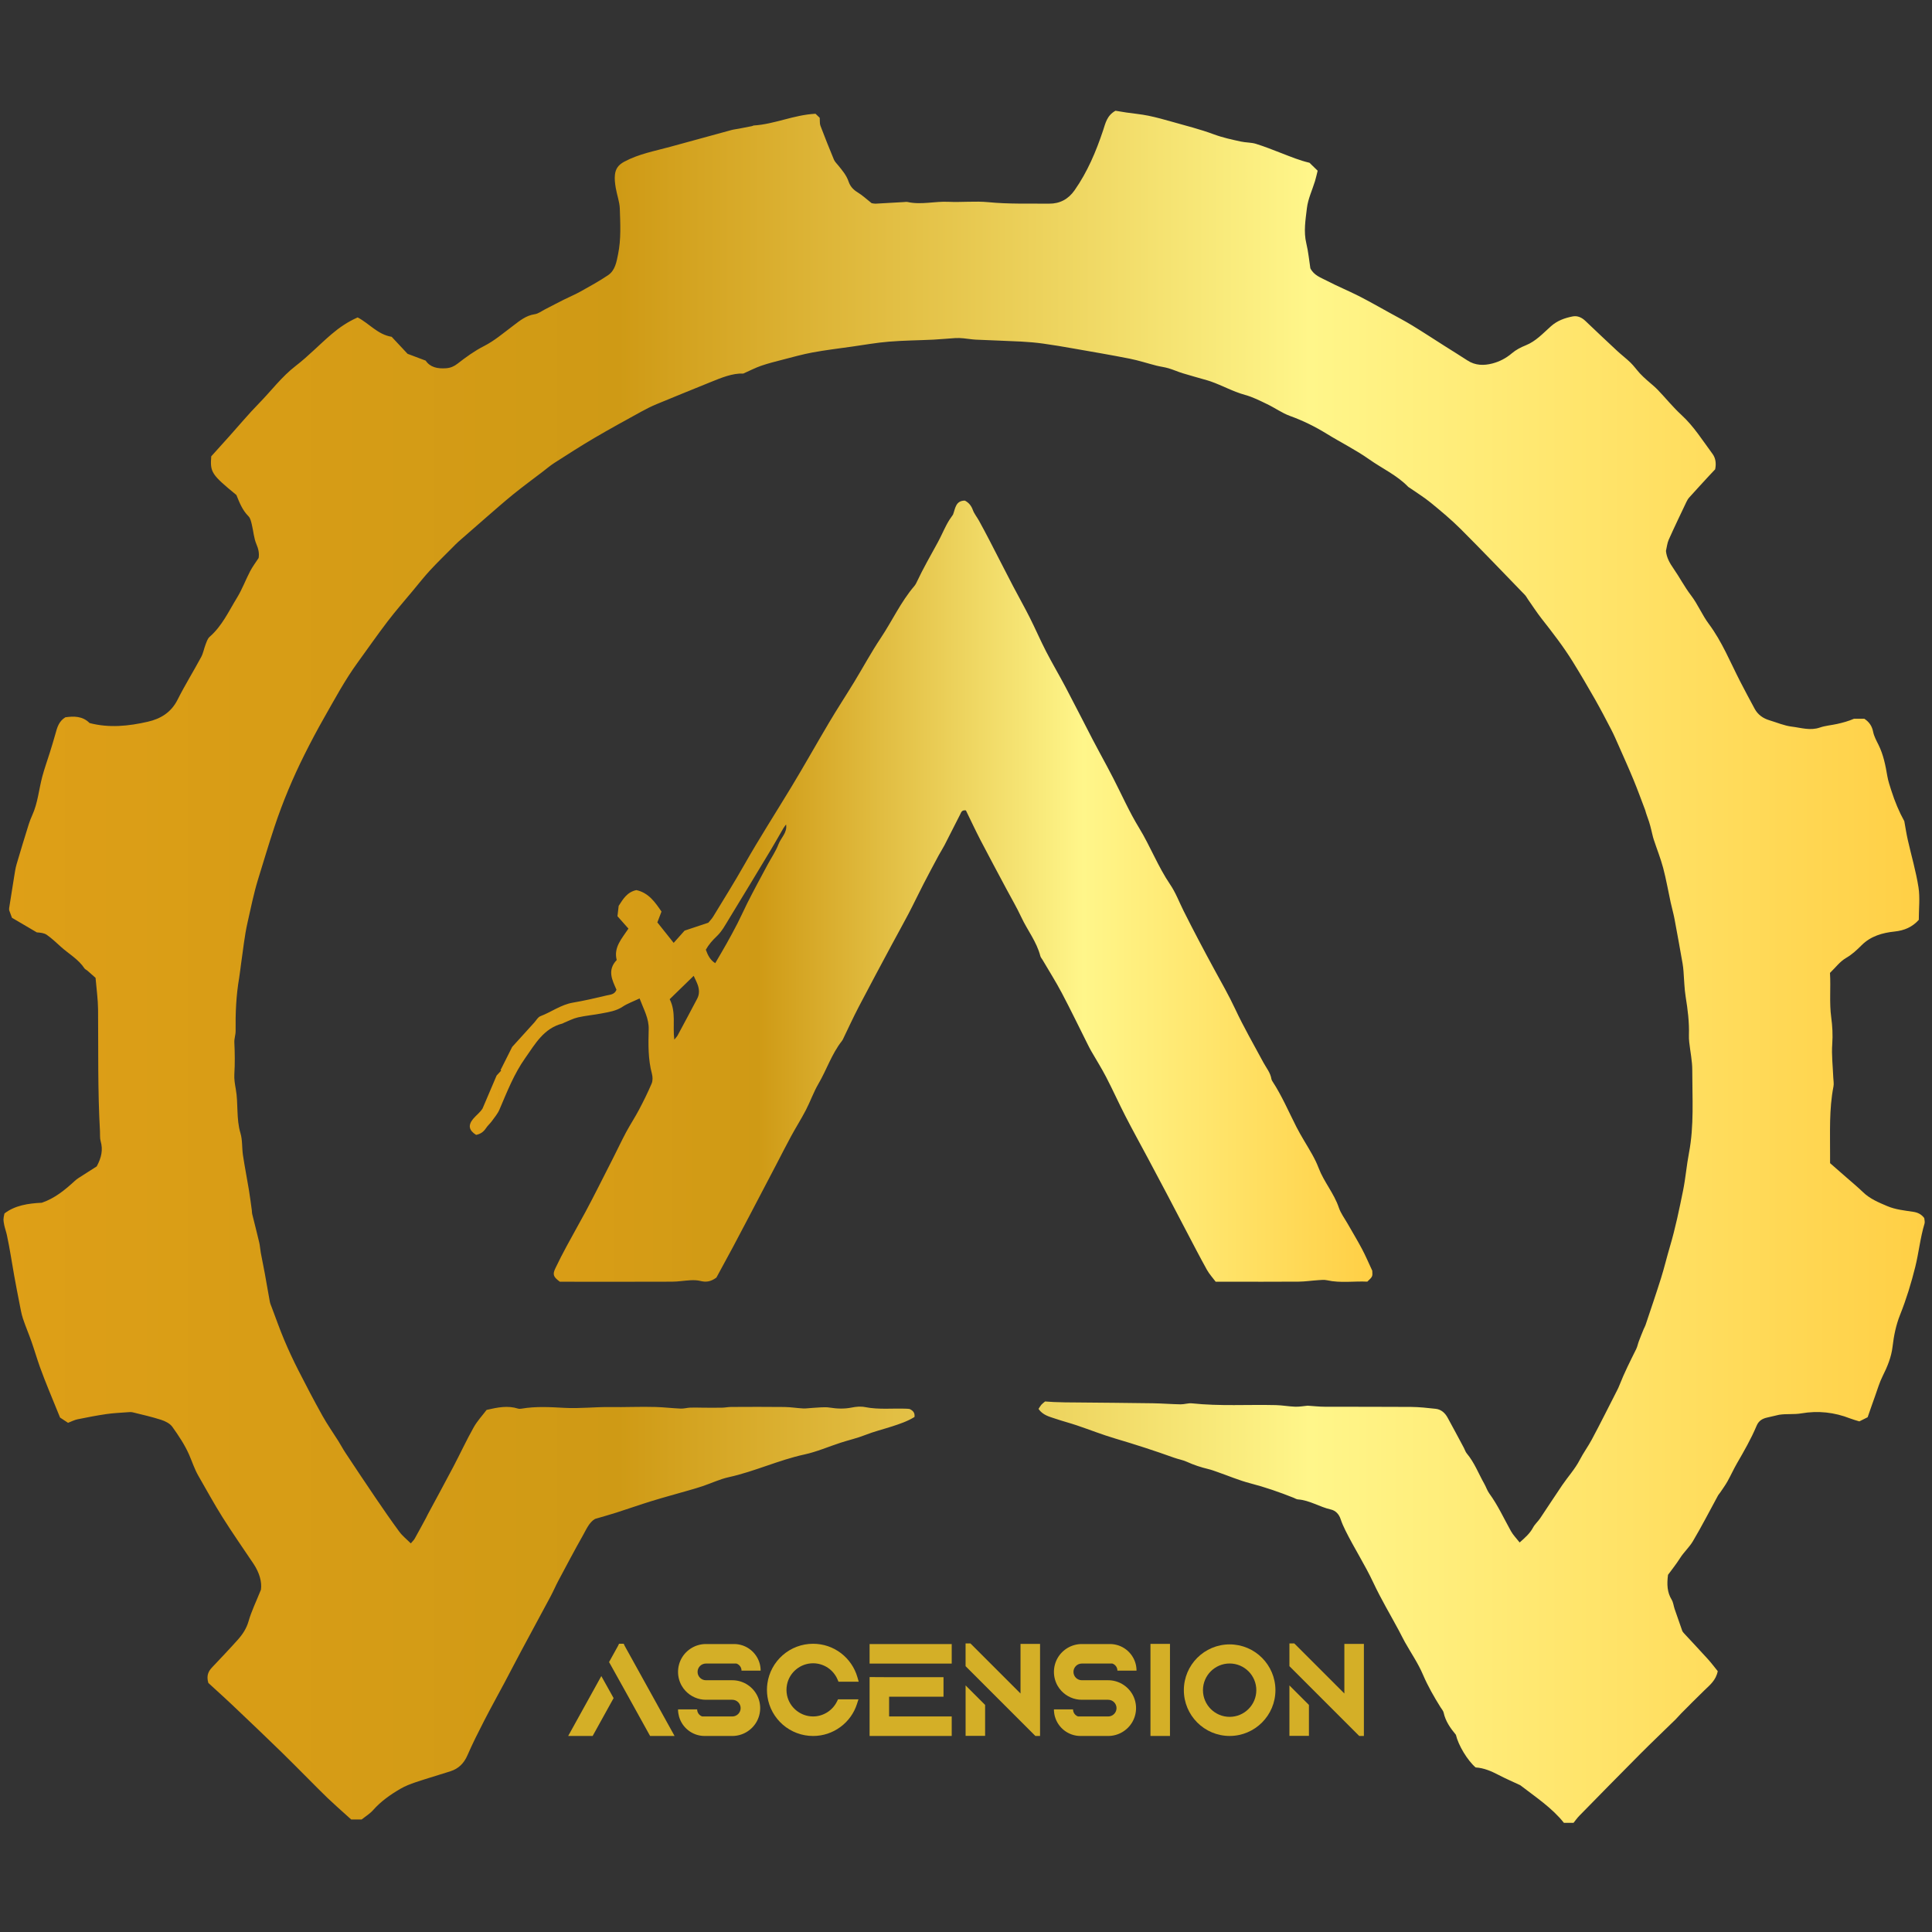<?xml version="1.0" encoding="utf-8"?>
<!-- Generator: Adobe Illustrator 26.0.1, SVG Export Plug-In . SVG Version: 6.00 Build 0)  -->
<svg version="1.1" id="Layer_1" xmlns="http://www.w3.org/2000/svg" xmlns:xlink="http://www.w3.org/1999/xlink" x="0px" y="0px"
	 viewBox="0 0 1000 1000" style="enable-background:new 0 0 1000 1000;" xml:space="preserve">
<rect x="0" y="0" width="1000" height="1000" fill="#333333" stroke="none"/>
<style type="text/css">
	.st0{fill:url(#SVGID_1_);}
	.st1{fill:url(#SVGID_00000044860618421108207580000010833356644175462324_);}
	.st2{fill:url(#SVGID_00000180360669580263629690000003824529975990515118_);}
	.st3{fill:url(#SVGID_00000162321787132968368350000006907448975675040921_);}
	.st4{fill:#D4AF27;}
</style>
<g>
	<linearGradient id="SVGID_1_" gradientUnits="userSpaceOnUse" x1="1.873" y1="500.421" x2="996.263" y2="500.421">
		<stop  offset="0" style="stop-color:#FFE35F"/>
		<stop  offset="0" style="stop-color:#DE9F17"/>
		<stop  offset="0.32" style="stop-color:#CF9A15"/>
		<stop  offset="0.68" style="stop-color:#FFF68A"/>
		<stop  offset="1" style="stop-color:#FFCF45"/>
	</linearGradient>
	<path class="st0" d="M107.83,871.08c-1.09-3.81,0.04-6.03,1.95-8.05c4.43-4.7,8.89-9.37,13.2-14.18c2.55-2.84,4.61-5.91,5.71-9.8
		c1.45-5.1,3.85-9.94,6.36-16.19c0.62-4.01-0.8-8.91-3.81-13.41c-5.37-8.03-10.93-15.96-16.07-24.13
		c-4.4-6.99-8.35-14.28-12.49-21.44c-2-3.46-3.2-7.27-4.78-10.89c-2.24-5.13-5.44-9.9-8.71-14.48c-1.23-1.72-3.64-2.92-5.76-3.6
		c-4.81-1.55-9.76-2.67-14.68-3.88c-0.87-0.22-1.85-0.13-2.76-0.06c-3.66,0.28-7.35,0.43-10.98,0.96c-4.99,0.73-9.95,1.69-14.9,2.7
		c-1.6,0.33-3.11,1.14-4.89,1.82c-1.15-0.76-2.42-1.59-4.13-2.72c-1.84-4.5-3.85-9.32-5.79-14.17c-1.59-3.98-3.2-7.96-4.64-12
		c-1.54-4.33-2.82-8.75-4.34-13.09c-1.41-4.04-3.12-7.97-4.46-12.03c-0.81-2.44-1.22-5.03-1.73-7.56
		c-0.95-4.81-1.88-9.62-2.75-14.44c-1.28-7.08-2.3-14.22-3.83-21.24c-0.75-3.42-2.5-6.63-1.24-11.11
		c5.35-4.13,12.19-5.23,19.33-5.55c6.65-2.25,11.97-6.61,17.07-11.3c0.56-0.52,1.17-1,1.81-1.42c3.34-2.15,6.69-4.28,9.55-6.1
		c2.44-4.55,3.33-8.59,2.02-13.06c-0.46-1.58-0.24-3.36-0.34-5.05c-1.19-21.03-0.82-42.08-0.99-63.12c-0.04-5.2-0.8-10.39-1.3-16.36
		c-1.08-0.96-2.66-2.38-4.27-3.77c-0.46-0.4-1.14-0.63-1.46-1.11c-3.11-4.74-8.06-7.46-12.14-11.13c-2.4-2.16-4.74-4.41-7.37-6.25
		c-1.39-0.97-3.34-1.14-5.16-1.27c-4.33-2.54-8.65-5.08-12.87-7.56c-0.57-1.55-1.04-2.84-1.45-3.94c0-0.51-0.04-0.82,0.01-1.12
		c0.85-5.44,1.7-10.88,2.59-16.31c0.35-2.11,0.64-4.26,1.24-6.31c2.02-6.92,4.15-13.81,6.29-20.7c0.5-1.61,1.14-3.19,1.83-4.73
		c2.89-6.37,3.42-13.33,5.19-19.98c1.1-4.14,2.58-8.17,3.85-12.26c1-3.22,2-6.44,2.9-9.68c0.91-3.29,1.71-6.61,5.2-8.75
		c4.38-0.61,8.9-0.68,12.52,2.98c10.18,2.66,20.24,1.59,30.16-0.68c6.59-1.5,12.07-4.8,15.36-11.34
		c3.78-7.54,8.26-14.72,12.26-22.16c1.07-1.98,1.43-4.33,2.26-6.45c0.55-1.41,1.05-3.08,2.11-4c6.45-5.6,9.9-13.28,14.22-20.32
		c2.63-4.29,4.39-9.12,6.73-13.6c1.27-2.43,2.95-4.64,4.42-6.9c0.38-2.55-0.14-4.73-1.16-7.13c-1.35-3.19-1.56-6.85-2.4-10.27
		c-0.36-1.46-0.72-3.19-1.7-4.17c-3.17-3.16-4.7-7.16-6.25-11c-12.91-10.62-13.66-11.74-13.03-20.03c2.93-3.25,6.12-6.78,9.3-10.32
		c5.13-5.71,10.04-11.63,15.42-17.11c6.34-6.46,11.73-13.79,19.03-19.4c6.56-5.04,12.31-11.11,18.62-16.47
		c3.96-3.36,8.26-6.33,13.41-8.59c5.93,3.05,10.32,8.85,17.61,10.03c2.8,2.99,5.74,6.15,8.23,8.8c3.4,1.28,6.1,2.3,9.38,3.53
		c2.27,3.44,6.14,4.28,10.58,3.94c2.28-0.17,4.08-0.95,5.86-2.33c4.35-3.37,8.73-6.59,13.74-9.14c5.4-2.74,10.14-6.83,15.04-10.5
		c3.44-2.59,6.66-5.33,11.21-5.99c1.87-0.27,3.58-1.63,5.35-2.53c3.27-1.67,6.5-3.39,9.78-5.03c2.86-1.43,5.84-2.66,8.63-4.22
		c4.8-2.68,9.63-5.33,14.18-8.4c3.73-2.51,4.4-6.9,5.23-10.96c1.58-7.76,1.13-15.64,0.88-23.47c-0.12-3.62-1.51-7.19-2.11-10.81
		c-0.37-2.25-0.68-4.61-0.41-6.85c0.35-2.91,1.65-4.97,4.75-6.64c7.59-4.1,15.88-5.54,23.98-7.78c10.49-2.91,20.99-5.77,31.5-8.62
		c1.32-0.36,2.7-0.5,4.05-0.76c2.23-0.42,4.46-0.85,6.69-1.3c0.3-0.06,0.57-0.3,0.86-0.32c10.77-0.66,20.72-5.5,31.98-6.07
		c0.61,0.59,1.49,1.43,2.18,2.1c0.13,1.68-0.05,3,0.37,4.1c2.23,5.87,4.56,11.71,6.97,17.51c0.46,1.1,1.4,2,2.18,2.95
		c2.12,2.62,4.32,5.15,5.43,8.45c0.8,2.39,2.35,4.16,4.62,5.54c2.48,1.5,4.63,3.53,7.31,5.64c0.41,0.05,1.32,0.28,2.22,0.24
		c4.85-0.24,9.69-0.55,14.54-0.83c0.62-0.04,1.26-0.16,1.84-0.03c7.03,1.57,14.03-0.43,21.07-0.1c6.92,0.33,13.93-0.47,20.8,0.2
		c10.46,1.03,20.9,0.66,31.35,0.76c5.56,0.05,9.97-2.29,13.21-6.92c6.69-9.54,11.12-20.09,14.79-31.08
		c1.18-3.53,1.91-7.61,6.39-10.09c1.47,0.24,3.54,0.6,5.62,0.91c3.78,0.55,7.61,0.89,11.35,1.65c4.16,0.85,8.27,2,12.36,3.16
		c7.2,2.05,14.51,3.86,21.51,6.47c4.64,1.73,9.37,2.73,14.13,3.77c2.53,0.55,5.24,0.41,7.69,1.16c4.5,1.39,8.9,3.16,13.3,4.86
		c4.7,1.82,9.36,3.76,14.46,4.95c1.31,1.28,2.62,2.55,4.22,4.11c-0.48,1.9-0.84,3.64-1.36,5.34c-1.43,4.69-3.65,9.28-4.21,14.06
		c-0.7,6-1.78,12.11-0.29,18.26c1.04,4.3,1.44,8.75,2.08,12.85c1.88,3.7,5.43,4.82,8.49,6.42c5.41,2.83,11.09,5.15,16.54,7.91
		c5.43,2.76,10.73,5.8,16.07,8.74c3.89,2.14,7.84,4.21,11.63,6.52c5.72,3.49,11.33,7.17,17,10.77c3.87,2.45,7.77,4.85,11.6,7.35
		c4.05,2.64,8.46,2.7,12.87,1.56c3.72-0.97,7.11-2.72,10.13-5.3c2.05-1.75,4.59-3.08,7.11-4.08c5.32-2.12,9.03-6.29,13.13-9.92
		c3.25-2.88,7.05-4.23,11.11-5.04c2.58-0.52,4.8,0.52,6.71,2.34c5.46,5.2,10.93,10.38,16.45,15.51c2.25,2.09,4.72,3.94,6.91,6.08
		c1.75,1.71,3.17,3.74,4.83,5.55c1.14,1.24,2.4,2.38,3.66,3.51c1.82,1.65,3.79,3.14,5.49,4.9c4.16,4.32,7.93,9.04,12.33,13.08
		c6.44,5.9,10.97,13.24,16.08,20.13c1.56,2.11,2.05,4.79,1.39,8.02c-0.85,0.9-2.02,2.1-3.15,3.34c-3.43,3.73-6.87,7.46-10.26,11.23
		c-0.61,0.67-1.09,1.5-1.48,2.32c-3.09,6.51-6.22,13-9.16,19.58c-0.79,1.78-0.96,3.84-1.42,5.77c0.32,3.48,1.97,6.32,3.93,9.15
		c3.14,4.52,5.68,9.46,9.02,13.82c3.57,4.67,5.75,10.15,9.22,14.79c6.83,9.15,11.04,19.66,16.19,29.7c2.44,4.77,4.99,9.48,7.53,14.2
		c1.69,3.15,4.4,5.03,7.77,6.03c3.81,1.14,7.57,2.78,11.46,3.25c4.78,0.58,9.56,2.2,14.53,0.48c2.87-0.99,6-1.2,8.98-1.87
		c2.94-0.66,5.86-1.45,8.67-2.67c1.84,0,3.67,0,5.4,0c2.58,1.7,3.96,3.83,4.55,6.79c0.46,2.33,1.7,4.54,2.77,6.71
		c2.55,5.15,3.63,10.67,4.58,16.27c0.43,2.51,1.29,4.97,2.06,7.41c1.8,5.68,4.11,11.15,6.71,15.82c0.66,3.61,1.11,6.64,1.79,9.63
		c1.85,8.2,4.25,16.32,5.55,24.6c0.85,5.39,0.16,11.03,0.16,16.84c-3.26,3.64-7.33,5.52-12.6,6.06c-6.18,0.64-12.28,2.36-16.98,7.06
		c-2.47,2.48-4.96,4.82-8.12,6.64c-3.1,1.8-5.42,4.96-8.27,7.71c0.48,7.72-0.4,15.34,0.65,23.05c0.6,4.43,0.86,9.03,0.53,13.65
		c-0.42,5.78,0.3,11.64,0.53,17.47c0.06,1.54,0.39,3.13,0.1,4.6c-2.32,11.88-1.71,23.89-1.76,35.87c0,1.07,0,2.15,0,3.83
		c2.67,2.33,5.55,4.83,8.41,7.35c2.88,2.53,5.85,4.98,8.61,7.64c3.61,3.5,8.13,5.35,12.6,7.25c4.24,1.81,8.87,2.25,13.39,2.94
		c2.26,0.34,4.12,1.14,5.73,3.22c0.05,0.79,0.43,1.94,0.15,2.88c-2.22,7.33-2.95,14.98-4.79,22.4c-2.1,8.45-4.64,16.74-7.86,24.81
		c-2.13,5.33-3.24,10.84-3.9,16.51c-0.63,5.4-2.72,10.44-5.12,15.21c-1.68,3.34-2.65,6.83-3.9,10.27c-1.36,3.73-2.63,7.5-3.87,11.03
		c-1.69,0.84-2.91,1.45-4.3,2.15c-1.6-0.5-3.23-0.92-4.79-1.53c-8.19-3.2-16.54-4.11-25.29-2.61c-3.74,0.64-7.68,0.11-11.46,0.72
		c-2.04,0.48-4.08,0.97-6.13,1.42c-2.52,0.56-4.42,1.66-5.52,4.29c-2.83,6.76-6.49,13.1-10.16,19.44c-1.76,3.05-3.2,6.28-4.92,9.35
		c-1.12,1.99-2.49,3.85-3.76,5.75c-0.34,0.51-0.8,0.95-1.09,1.48c-4.34,7.94-8.45,16.01-13.07,23.78c-1.83,3.07-4.63,5.56-6.6,8.67
		c-2.02,3.2-4.43,6.17-6.24,8.66c-0.65,5.03-0.43,9.06,1.88,12.86c0.85,1.4,1,3.21,1.54,4.81c1.28,3.76,2.58,7.51,3.92,11.24
		c0.2,0.55,0.65,1.05,1.06,1.49c4.07,4.4,8.19,8.76,12.21,13.2c1.84,2.03,3.48,4.23,5.13,6.26c-0.89,4.65-4.03,7.15-6.89,9.9
		c-4.08,3.93-8.05,7.98-12.05,11.99c-0.98,0.98-1.84,2.07-2.83,3.04c-6.14,6.01-12.37,11.92-18.43,18
		c-10.55,10.59-21,21.27-31.47,31.95c-1.18,1.21-2.15,2.63-2.96,3.62c-1.98,0-3.19,0-5,0c-6.11-7.73-14.61-13.32-22.59-19.47
		c-3.71-1.74-7.51-3.37-11.16-5.28c-3.83-2-7.73-3.68-11.93-3.91c-4.24-3.63-8.97-11.5-10.22-16.9c-2.81-3.39-5.37-6.96-6.34-11.46
		c-0.21-0.99-1.03-1.86-1.6-2.77c-3.4-5.46-6.58-10.97-9.13-16.95c-2.5-5.88-6.21-11.24-9.35-16.85c-1.1-1.97-2.06-4.01-3.13-5.99
		c-4.41-8.21-9.21-16.24-13.16-24.67c-4.35-9.29-9.91-17.89-14.46-27.05c-0.96-1.92-1.84-3.9-2.51-5.93
		c-0.85-2.59-2.64-4.41-5.07-4.95c-5.82-1.31-10.96-4.8-17.04-5.22c-0.73-0.05-1.43-0.53-2.14-0.82
		c-7.39-2.94-14.87-5.54-22.59-7.54c-5.73-1.49-11.23-3.85-16.84-5.8c-1.56-0.54-3.12-1.14-4.72-1.52
		c-3.85-0.92-7.57-2.14-11.19-3.79c-2.06-0.94-4.37-1.31-6.51-2.08c-10.09-3.62-20.27-6.92-30.56-9.96
		c-6.76-2-13.33-4.61-20.01-6.86c-3.6-1.21-7.29-2.16-10.88-3.38c-3.17-1.07-6.57-1.83-8.81-5.08c0.48-0.72,0.91-1.51,1.47-2.17
		c0.49-0.57,1.14-1.01,1.93-1.69c1.39,0.09,2.9,0.22,4.42,0.29c1.96,0.09,3.92,0.14,5.88,0.17c1.94,0.04,3.89,0.03,5.83,0.05
		c13.24,0.13,26.49,0.22,39.73,0.42c4.76,0.07,9.5,0.47,14.26,0.55c1.97,0.03,3.99-0.72,5.93-0.51c14.44,1.54,28.92,0.56,43.37,0.91
		c3.36,0.08,6.7,0.71,10.06,0.83c2.12,0.07,4.25-0.33,6.42-0.53c2.98,0.19,6.03,0.54,9.08,0.55c14.8,0.06,29.6-0.03,44.4,0.09
		c4.28,0.04,8.57,0.5,12.83,0.98c2.79,0.32,4.78,2.11,6.1,4.5c2.88,5.22,5.66,10.49,8.48,15.74c0.51,0.95,0.81,2.05,1.48,2.85
		c3.97,4.73,6.11,10.5,9.1,15.78c0.91,1.61,1.47,3.45,2.54,4.92c4.44,6.09,7.55,12.92,11.19,19.46c1.16,2.09,2.92,3.85,4.54,5.93
		c2.8-2.48,5.3-4.65,6.95-7.74c0.92-1.73,2.52-3.08,3.63-4.73c3.86-5.71,7.57-11.52,11.46-17.21c2.98-4.37,6.64-8.37,9.04-13.02
		c1.9-3.68,4.33-6.97,6.26-10.57c4.54-8.49,8.83-17.11,13.21-25.68c0.42-0.81,0.79-1.65,1.12-2.5c2.51-6.4,5.61-12.52,8.66-18.67
		c0.61-1.23,0.84-2.63,1.33-3.93c0.8-2.13,1.66-4.24,2.52-6.35c0.29-0.71,0.72-1.37,0.96-2.1c2.71-8.1,5.48-16.17,8.04-24.32
		c1.7-5.4,2.99-10.93,4.61-16.35c2.83-9.52,4.81-19.24,6.79-28.94c1.31-6.44,1.82-13.04,3.06-19.5c2.72-14.19,1.69-28.52,1.71-42.8
		c0.01-4.86-1.05-9.72-1.58-14.59c-0.13-1.22-0.19-2.46-0.15-3.69c0.21-6.63-0.62-13.15-1.68-19.68c-0.71-4.37-0.76-8.85-1.13-13.28
		c-0.11-1.37-0.25-2.75-0.49-4.1c-1.36-7.68-2.72-15.36-4.17-23.02c-0.54-2.86-1.36-5.66-1.98-8.5c-1.3-5.96-2.33-11.99-3.89-17.88
		c-1.32-4.97-3.27-9.78-4.87-14.68c-0.52-1.58-0.82-3.24-1.24-4.85c-0.38-1.48-0.72-2.98-1.21-4.43c-0.66-1.98-1.44-3.93-1.98-5.96
		c-2.01-5.25-3.91-10.55-6.06-15.74c-2.44-5.91-5.07-11.74-7.65-17.58c-1.24-2.81-2.46-5.64-3.87-8.36
		c-2.75-5.31-5.53-10.62-8.48-15.82c-3.7-6.5-7.49-12.96-11.43-19.32c-4.83-7.82-10.47-15.07-16.14-22.3
		c-2.51-3.21-4.72-6.66-7.07-10c-0.52-0.75-0.93-1.6-1.56-2.25c-11.04-11.39-21.99-22.87-33.21-34.08
		c-4.88-4.87-10.21-9.31-15.55-13.68c-3.42-2.8-7.23-5.13-10.86-7.67c-0.25-0.18-0.56-0.29-0.77-0.51
		c-5.82-6.04-13.49-9.49-20.22-14.25c-6.97-4.93-14.72-8.75-22.01-13.25c-6.02-3.71-12.27-6.79-18.95-9.2
		c-4.14-1.5-7.83-4.19-11.84-6.11c-3.72-1.79-7.47-3.7-11.42-4.78c-6.21-1.71-11.79-4.87-17.81-6.99c-0.58-0.2-1.17-0.39-1.76-0.56
		c-4.24-1.22-8.51-2.38-12.73-3.67c-2.49-0.76-4.87-1.85-7.36-2.58c-2.04-0.6-4.19-0.83-6.25-1.36c-4.61-1.17-9.14-2.68-13.8-3.6
		c-9.6-1.9-19.26-3.54-28.91-5.23c-5.27-0.93-10.55-1.84-15.85-2.57c-3.79-0.52-7.61-0.86-11.44-1.06
		c-7.82-0.4-15.65-0.62-23.47-0.99c-2.13-0.1-4.25-0.5-6.38-0.69c-1.38-0.12-2.77-0.21-4.15-0.13c-3.82,0.23-7.63,0.63-11.45,0.82
		c-7.67,0.37-15.36,0.41-23.01,1.04c-6.39,0.52-12.73,1.66-19.09,2.56c-6.82,0.97-13.66,1.78-20.43,3.03
		c-5.26,0.97-10.44,2.45-15.63,3.78c-3.7,0.95-7.42,1.89-11.02,3.13c-2.88,0.99-5.61,2.43-9.18,4.01
		c-5.58-0.25-11.39,2.17-17.2,4.53c-9.22,3.75-18.45,7.47-27.64,11.29c-2.68,1.12-5.3,2.41-7.84,3.82c-8.2,4.52-16.42,9-24.49,13.74
		c-7,4.11-13.83,8.52-20.67,12.9c-2.06,1.32-3.93,2.93-5.88,4.42c-5.12,3.91-10.31,7.72-15.32,11.77
		c-4.89,3.96-9.59,8.15-14.35,12.26c-4.64,4.01-9.26,8.06-13.87,12.11c-1.04,0.92-2.01,1.91-2.98,2.9
		c-3.97,4.01-8.04,7.94-11.87,12.08c-3.12,3.38-5.97,7-8.91,10.54c-4.41,5.31-8.97,10.51-13.15,15.99
		c-5.31,6.95-10.3,14.15-15.45,21.23c-6.61,9.08-11.88,18.95-17.42,28.68c-3.58,6.29-6.94,12.65-10.17,19.11
		c-5.97,11.96-11.13,24.27-15.37,36.96c-3,9-5.68,18.1-8.49,27.15c-2.32,7.5-3.83,15.12-5.55,22.7c-1.59,6.99-2.28,14.19-3.34,21.31
		c-0.36,2.42-0.56,4.87-0.98,7.28c-1.58,9.12-1.96,18.3-1.84,27.53c0.02,1.97-0.76,3.95-0.66,5.91c0.26,5.48,0.34,10.93,0,16.41
		c-0.16,2.56,0.29,5.2,0.75,7.75c1.36,7.55,0.16,15.32,2.42,22.83c1.08,3.6,0.72,7.61,1.29,11.39c0.92,6.05,2.1,12.07,3.1,18.11
		c0.57,3.47,1,6.96,1.49,10.45c0.08,0.61,0.03,1.25,0.18,1.84c1.2,4.9,2.48,9.78,3.63,14.69c0.42,1.78,0.5,3.63,0.83,5.43
		c0.67,3.61,1.44,7.2,2.1,10.81c0.88,4.82,1.67,9.65,2.57,14.46c0.19,1.04,0.65,2.04,1.03,3.04c2.11,5.58,4.09,11.23,6.4,16.72
		c2.24,5.33,4.69,10.58,7.31,15.73c4.03,7.93,8.17,15.81,12.5,23.58c2.51,4.51,5.51,8.75,8.26,13.13c1.23,1.95,2.3,4.01,3.57,5.93
		c5.16,7.79,10.32,15.57,15.57,23.29c4.05,5.95,8.13,11.89,12.4,17.68c1.6,2.17,3.8,3.89,5.93,6.02c0.91-1.08,1.59-1.68,2.02-2.44
		c2.01-3.58,3.95-7.21,5.91-10.82c0.29-0.54,0.53-1.12,0.82-1.66c4.41-8.22,8.89-16.4,13.23-24.66c3.57-6.79,6.8-13.77,10.56-20.46
		c1.93-3.42,4.69-6.37,6.71-9.05c5.9-1.37,11.01-2.33,16.22-0.68c0.56,0.18,1.24,0.15,1.84,0.04c7.48-1.29,14.94-0.8,22.48-0.4
		c7.72,0.41,15.49-0.53,23.24-0.42c7.95,0.12,15.9-0.28,23.85-0.04c4.28,0.13,8.56,0.66,12.84,0.83c1.66,0.07,3.33-0.45,5.01-0.51
		c2.28-0.08,4.57,0.03,6.85,0.04c3.19,0.01,6.39,0.05,9.58-0.01c1.53-0.03,3.05-0.36,4.58-0.37c9.25-0.04,18.5-0.09,27.75,0.02
		c3.2,0.04,6.4,0.59,9.61,0.75c1.67,0.08,3.35-0.24,5.03-0.3c2.9-0.11,5.87-0.58,8.69-0.14c3.86,0.61,7.57,0.74,11.41-0.03
		c2.23-0.45,4.68-0.67,6.89-0.23c7.19,1.43,14.43,0.53,21.64,0.84c0.46,0.02,0.92,0.08,1.4,0.13c1.61,0.78,2.85,1.8,2.56,4.15
		c-3.57,2.21-7.61,3.59-11.65,4.89c-4.63,1.49-9.35,2.65-13.9,4.45c-4.1,1.62-8.44,2.6-12.64,3.96c-6.26,2.03-12.37,4.71-18.77,6.1
		c-13.38,2.91-25.81,8.81-39.16,11.75c-4.61,1.01-8.98,3.11-13.48,4.63c-2.45,0.83-4.95,1.55-7.44,2.26
		c-6.33,1.83-12.69,3.53-18.98,5.47c-6.13,1.88-12.18,4.03-18.29,5.98c-3.51,1.12-7.06,2.1-11.04,3.27
		c-2.99,1.74-4.45,5.27-6.23,8.44c-4.38,7.76-8.54,15.63-12.73,23.49c-1.44,2.7-2.63,5.53-4.08,8.23
		c-5.05,9.44-10.17,18.84-15.22,28.28c-2.9,5.41-5.7,10.87-8.59,16.29c-3.53,6.64-7.2,13.21-10.63,19.9
		c-3,5.84-5.96,11.72-8.58,17.74c-1.8,4.13-4.57,6.89-8.77,8.24c-5.99,1.93-12.04,3.67-18,5.67c-2.75,0.92-5.5,2-7.99,3.45
		c-5.18,3.03-10.06,6.46-14.1,11.04c-1.6,1.81-3.78,3.12-5.88,4.8c-1.67,0-3.49,0-5.41,0c-0.79-0.7-1.59-1.41-2.38-2.13
		c-3.3-2.99-6.65-5.93-9.87-9.01c-3.32-3.17-6.51-6.46-9.76-9.7c-4.69-4.68-9.33-9.43-14.08-14.04
		c-7.48-7.26-14.99-14.48-22.57-21.64C117.91,880.22,112.54,875.4,107.83,871.08z"/>
	
		<linearGradient id="SVGID_00000008863448678711969510000010567601915085417391_" gradientUnits="userSpaceOnUse" x1="243.189" y1="461.274" x2="710.369" y2="461.274">
		<stop  offset="0" style="stop-color:#FFE35F"/>
		<stop  offset="0" style="stop-color:#DE9F17"/>
		<stop  offset="0.32" style="stop-color:#CF9A15"/>
		<stop  offset="0.68" style="stop-color:#FFF68A"/>
		<stop  offset="1" style="stop-color:#FFCF45"/>
	</linearGradient>
	<path style="fill:url(#SVGID_00000008863448678711969510000010567601915085417391_);" d="M331.05,516.79
		c-3.39,1.62-6.31,2.63-8.8,4.29c-3.35,2.23-7.13,2.74-10.87,3.47c-4.05,0.79-8.2,1.13-12.22,2.04c-2.49,0.56-4.82,1.82-7.22,2.78
		c-0.29,0.11-0.53,0.34-0.83,0.41c-9.67,2.47-14.06,10.5-19.26,17.87c-5.82,8.24-9.41,17.49-13.32,26.64
		c-0.94,2.21-2.6,4.12-4.03,6.1c-0.9,1.24-2.12,2.25-2.94,3.53c-1.26,1.94-2.94,3.08-5.13,3.49c-3.67-2.3-4.29-4.93-1.58-8.23
		c1.55-1.88,3.63-3.33,4.93-5.44c2.34-5.5,4.68-10.99,7.26-17.03c0.52-0.57,1.46-1.59,2.39-2.61c-0.12-0.07-0.24-0.14-0.36-0.21
		c2.04-4.05,4.07-8.11,6.03-12.01c3.86-4.26,7.65-8.45,11.45-12.63c1.03-1.13,1.87-2.78,3.15-3.27c5.68-2.15,10.64-5.96,16.82-7.02
		c5.86-1,11.68-2.33,17.46-3.72c1.81-0.44,4.11-0.38,5.11-2.96c-2.15-4.92-4.96-10.06,0.12-15.38c-1.71-6.61,2.71-11.15,6.07-16.26
		c-1.95-2.2-3.86-4.36-5.68-6.41c0.23-2,0.42-3.66,0.62-5.35c2.25-3.5,4.35-7.15,9.16-8.17c6.29,1.36,9.67,6.2,13.01,11.12
		c-0.73,1.91-1.33,3.48-2.14,5.59c2.57,3.23,5.3,6.65,8.44,10.6c2.08-2.33,3.87-4.33,5.66-6.34c3.91-1.3,7.83-2.61,12.27-4.09
		c0.63-0.78,1.74-1.88,2.53-3.17c5.42-8.92,10.97-17.77,16.11-26.84c7.71-13.59,16.16-26.73,24.25-40.09
		c6.76-11.15,13.11-22.54,19.77-33.75c4.16-7,8.63-13.82,12.87-20.78c4.6-7.55,8.79-15.36,13.7-22.69
		c5.96-8.92,10.42-18.8,17.47-27.01c0.49-0.57,0.85-1.27,1.17-1.95c3.3-7.05,7.19-13.77,10.91-20.59c1.61-2.95,2.94-6.05,4.5-9.03
		c0.98-1.87,2.14-3.65,3.39-5.36c1.2-3.15,1.3-7.21,6.14-7.22c2.13,1.13,3.32,2.71,4.12,4.88c0.73,1.98,2.16,3.68,3.19,5.56
		c1.84,3.35,3.65,6.73,5.41,10.13c4.08,7.89,8.1,15.81,12.2,23.68c2.81,5.4,5.83,10.69,8.57,16.13c2.96,5.87,5.56,11.92,8.57,17.76
		c3.23,6.26,6.84,12.32,10.12,18.56c4.76,9.02,9.35,18.13,14.06,27.18c2.41,4.62,4.93,9.19,7.39,13.79
		c1.08,2.02,2.15,4.05,3.19,6.09c4.4,8.56,8.31,17.43,13.32,25.62c5.84,9.54,9.79,20.06,16.11,29.34c2.83,4.15,4.63,9,6.9,13.54
		c5.14,10.28,10.52,20.43,16.01,30.53c3.66,6.72,7.48,13.36,10.74,20.34c4.41,9.43,9.65,18.48,14.58,27.67
		c1.51,2.82,3.68,5.31,4.18,8.62c0.07,0.44,0.33,0.87,0.58,1.25c4.87,7.47,8.35,15.66,12.38,23.57c2.49,4.88,5.51,9.48,8.18,14.27
		c1.25,2.24,2.39,4.56,3.3,6.95c2.73,7.2,7.97,13.1,10.44,20.47c1,2.98,3.02,5.62,4.59,8.39c2.49,4.38,5.1,8.69,7.46,13.13
		c1.78,3.35,3.26,6.87,5.26,11.14c0.21,3.04,0.21,3.04-2.56,5.67c-6.75-0.35-13.82,0.85-20.85-0.72c-1.47-0.33-3.07-0.14-4.61-0.04
		c-3.36,0.21-6.71,0.73-10.07,0.76c-12.49,0.09-24.97,0.04-37.46,0.04c-1.69,0-3.37,0-5.5,0c-1.51-2.03-3.3-3.95-4.54-6.18
		c-3.72-6.7-7.23-13.51-10.79-20.29c-3.28-6.24-6.53-12.49-9.81-18.73c-3.28-6.23-6.58-12.44-9.9-18.65
		c-3.88-7.28-7.89-14.49-11.66-21.83c-3.44-6.69-6.52-13.57-9.99-20.25c-2.38-4.6-5.16-8.99-7.74-13.48
		c-0.61-1.07-1.17-2.17-1.72-3.27c-4.49-8.94-8.83-17.96-13.5-26.8c-3.08-5.83-6.62-11.41-9.95-17.1c-0.39-0.66-0.96-1.27-1.15-1.98
		c-1.89-7.41-6.71-13.37-9.87-20.15c-2.33-5-5.14-9.77-7.74-14.65c-4.47-8.41-9-16.79-13.39-25.24c-2.66-5.14-5.1-10.39-7.52-15.34
		c-2.2-0.35-2.46,1.06-2.99,2.1c-2.71,5.31-5.38,10.64-8.12,15.94c-0.92,1.77-2.03,3.44-2.98,5.2c-2.61,4.87-5.23,9.73-7.76,14.64
		c-2.67,5.18-5.16,10.44-7.86,15.6c-2.83,5.41-5.84,10.73-8.72,16.12c-5.72,10.69-11.47,21.37-17.08,32.12
		c-2.89,5.55-5.49,11.26-8.23,16.9c-0.13,0.27-0.31,0.53-0.5,0.77c-5.26,6.69-7.85,14.85-12.1,22.11
		c-2.53,4.32-4.19,9.15-6.51,13.61c-2.4,4.61-5.19,9.01-7.67,13.58c-2.7,4.97-5.24,10.03-7.87,15.05
		c-4.48,8.57-8.97,17.13-13.46,25.7c-2.84,5.41-5.67,10.82-8.55,16.21c-3.04,5.69-6.14,11.34-8.75,16.15
		c-3.17,2.34-5.64,2.4-8.34,1.73c-1.61-0.4-3.35-0.43-5.02-0.35c-3.21,0.16-6.4,0.73-9.61,0.74c-17.88,0.08-35.76,0.03-53.65,0.03
		c-1.54,0-3.08,0-4.42,0c-3.41-2.57-3.85-3.72-2.29-7.01c1.83-3.87,3.81-7.67,5.84-11.44c3.2-5.94,6.54-11.81,9.74-17.74
		c2.24-4.15,4.38-8.35,6.53-12.55c2.66-5.18,5.29-10.38,7.91-15.58c2.21-4.37,4.29-8.8,6.6-13.12c2.1-3.9,4.55-7.61,6.62-11.53
		c2.36-4.46,4.61-9,6.58-13.64c0.61-1.45,0.56-3.45,0.14-5.01c-2.03-7.55-1.88-15.24-1.68-22.91
		C335.96,527.18,333.22,522.58,331.05,516.79z M406.88,426.73c-0.49,0.69-1.04,1.34-1.46,2.06c-2.08,3.55-4.08,7.15-6.2,10.68
		c-7.26,12.05-14.52,24.1-21.86,36.1c-1.91,3.12-3.69,6.49-6.29,8.95c-2.28,2.16-4.21,4.34-5.73,7.05c1.01,2.82,2.21,5.31,4.86,6.97
		c2.07-3.55,4.03-6.83,5.89-10.16c1.94-3.46,3.84-6.95,5.65-10.48c1.74-3.4,3.28-6.89,4.99-10.3c1.7-3.4,3.48-6.76,5.25-10.12
		c1.78-3.38,3.6-6.74,5.42-10.1c1.88-3.48,4.17-6.79,5.56-10.45C404.26,433.54,407.57,431.02,406.88,426.73z M359.05,505.09
		c-4.38,4.27-8.37,8.14-12.42,12.09c3.42,6.74,1.44,13.76,2.4,20.92c0.8-1.01,1.37-1.55,1.72-2.2c3.4-6.33,6.8-12.67,10.14-19.03
		c1.21-2.31,1.09-4.76,0.23-7.16C360.6,508.28,359.88,506.93,359.05,505.09z"/>
</g>
<g>
	<path class="st4" d="M311.24,867.53l6.36,11.41l-10.3,18.61l-0.54,0.98h-12.67l1.56-2.81L311.24,867.53z M349.15,898.53h-12.67
		l-0.54-0.98l-9.49-17.14l-4.65-8.39l-0.19-0.33l-6.36-11.41l0.02-0.04l0.51-0.92l4.14-7.47l0.49-1.05h2.43l0.47,1.05l4.14,7.48
		l20.15,36.4L349.15,898.53z"/>
	<path class="st4" d="M391.57,876.96c1.24,2.17,1.9,4.64,1.9,7.15c0,2.51-0.66,4.99-1.9,7.16c-2.57,4.48-7.37,7.27-12.53,7.27
		h-14.31c-6.34,0-11.67-4.28-13.28-10.1c-0.32-1.17-0.5-2.4-0.5-3.67h9.89c0,1.7,1.1,3.15,2.62,3.67h15.57
		c2.38,0,4.32-1.94,4.32-4.32s-1.94-4.32-4.32-4.32h-13.66c-4.04,0-7.86-1.71-10.56-4.6c-0.75-0.8-1.41-1.69-1.97-2.67
		c-1.24-2.17-1.89-4.64-1.89-7.15c0-2.51,0.65-4.99,1.89-7.16c2.57-4.48,7.37-7.27,12.53-7.27h14.56c6.34,0,11.67,4.28,13.28,10.1
		c0.32,1.17,0.49,2.4,0.49,3.67h-9.89c0-1.7-1.1-3.15-2.62-3.67h-15.81c-2.38,0-4.32,1.94-4.32,4.32c0,2.38,1.94,4.32,4.32,4.32
		h13.66C384.21,869.69,389,872.47,391.57,876.96z"/>
	<path class="st4" d="M444.34,879.57l-0.8,2.48c-1.54,4.75-4.49,8.85-8.54,11.83c-4.13,3.05-9.02,4.66-14.16,4.66
		c-5.76,0-11.33-2.08-15.67-5.86c-4.3-3.75-7.12-8.9-7.94-14.5c-0.17-1.15-0.26-2.32-0.26-3.5c0-1.13,0.08-2.27,0.24-3.36
		c0.79-5.64,3.6-10.83,7.91-14.6c4.35-3.81,9.93-5.91,15.72-5.91c5.28,0,10.28,1.69,14.47,4.88c4.05,3.09,7.05,7.48,8.46,12.34
		l0.7,2.42h-10.47l-0.49-1.15c-2.17-5.1-7.14-8.39-12.67-8.39c-6.53,0-12.2,4.64-13.49,11.04c-0.18,0.89-0.27,1.8-0.27,2.72
		c0,0.95,0.1,1.9,0.29,2.83c1.33,6.33,7,10.93,13.47,10.93c5.25,0,10.11-3.06,12.4-7.79l0.52-1.07H444.34z"/>
	<path class="st4" d="M492.61,850.96v10.1h-42.51v-8.21l0-1.89H492.61z M460.21,888.43h32.4v10.1h-42.51v-8.21l0-1.89v-20.38
		l10.1,0.06h28.16v10.1h-28.16V888.43z"/>
	<path class="st4" d="M538.33,850.88v47.65h-2.42l-7.13-7.13l-11.98-11.97l-6.92-6.92l-10.1-10.1v-6.02l0-4.54v-1.22h2.51
		l25.93,25.93v-25.67H538.33z M499.79,872.37l10.1,10.1v16h-10.1V872.37z"/>
	<path class="st4" d="M586.12,876.96c1.24,2.17,1.9,4.64,1.9,7.15c0,2.51-0.66,4.99-1.9,7.16c-2.57,4.48-7.37,7.27-12.53,7.27
		h-14.31c-6.34,0-11.67-4.28-13.28-10.1c-0.32-1.17-0.49-2.4-0.49-3.67h9.89c0,1.7,1.1,3.15,2.62,3.67h15.57
		c2.38,0,4.32-1.94,4.32-4.32s-1.94-4.32-4.32-4.32h-13.66c-4.04,0-7.86-1.71-10.56-4.6c-0.75-0.8-1.41-1.69-1.97-2.67
		c-1.24-2.17-1.89-4.64-1.89-7.15c0-2.51,0.65-4.99,1.89-7.16c2.57-4.48,7.37-7.27,12.53-7.27h14.56c6.34,0,11.67,4.28,13.28,10.1
		c0.32,1.17,0.49,2.4,0.49,3.67h-9.89c0-1.7-1.1-3.15-2.62-3.67h-15.81c-2.38,0-4.32,1.94-4.32,4.32c0,2.38,1.94,4.32,4.32,4.32
		h13.66C578.75,869.69,583.55,872.47,586.12,876.96z"/>
	<path class="st4" d="M605.58,850.87v47.66h-10.1v-47.66H605.58z"/>
	<path class="st4" d="M660.16,874.83c0,13.07-10.63,23.7-23.7,23.7c-13.07,0-23.7-10.63-23.7-23.7c0-13.07,10.63-23.7,23.7-23.7
		C649.52,851.13,660.16,861.76,660.16,874.83z M636.46,861.02c-7.62,0-13.81,6.2-13.81,13.81s6.19,13.81,13.81,13.81
		c7.61,0,13.81-6.2,13.81-13.81S644.07,861.02,636.46,861.02z"/>
	<path class="st4" d="M705.95,850.88v47.65h-2.42l-7.13-7.13l-11.98-11.97l-6.92-6.92l-10.1-10.1v-6.02l0-4.54v-1.22h2.51
		l25.93,25.93v-25.67H705.95z M667.4,872.37l10.1,10.1v16h-10.1V872.37z"/>
</g>
</svg>
